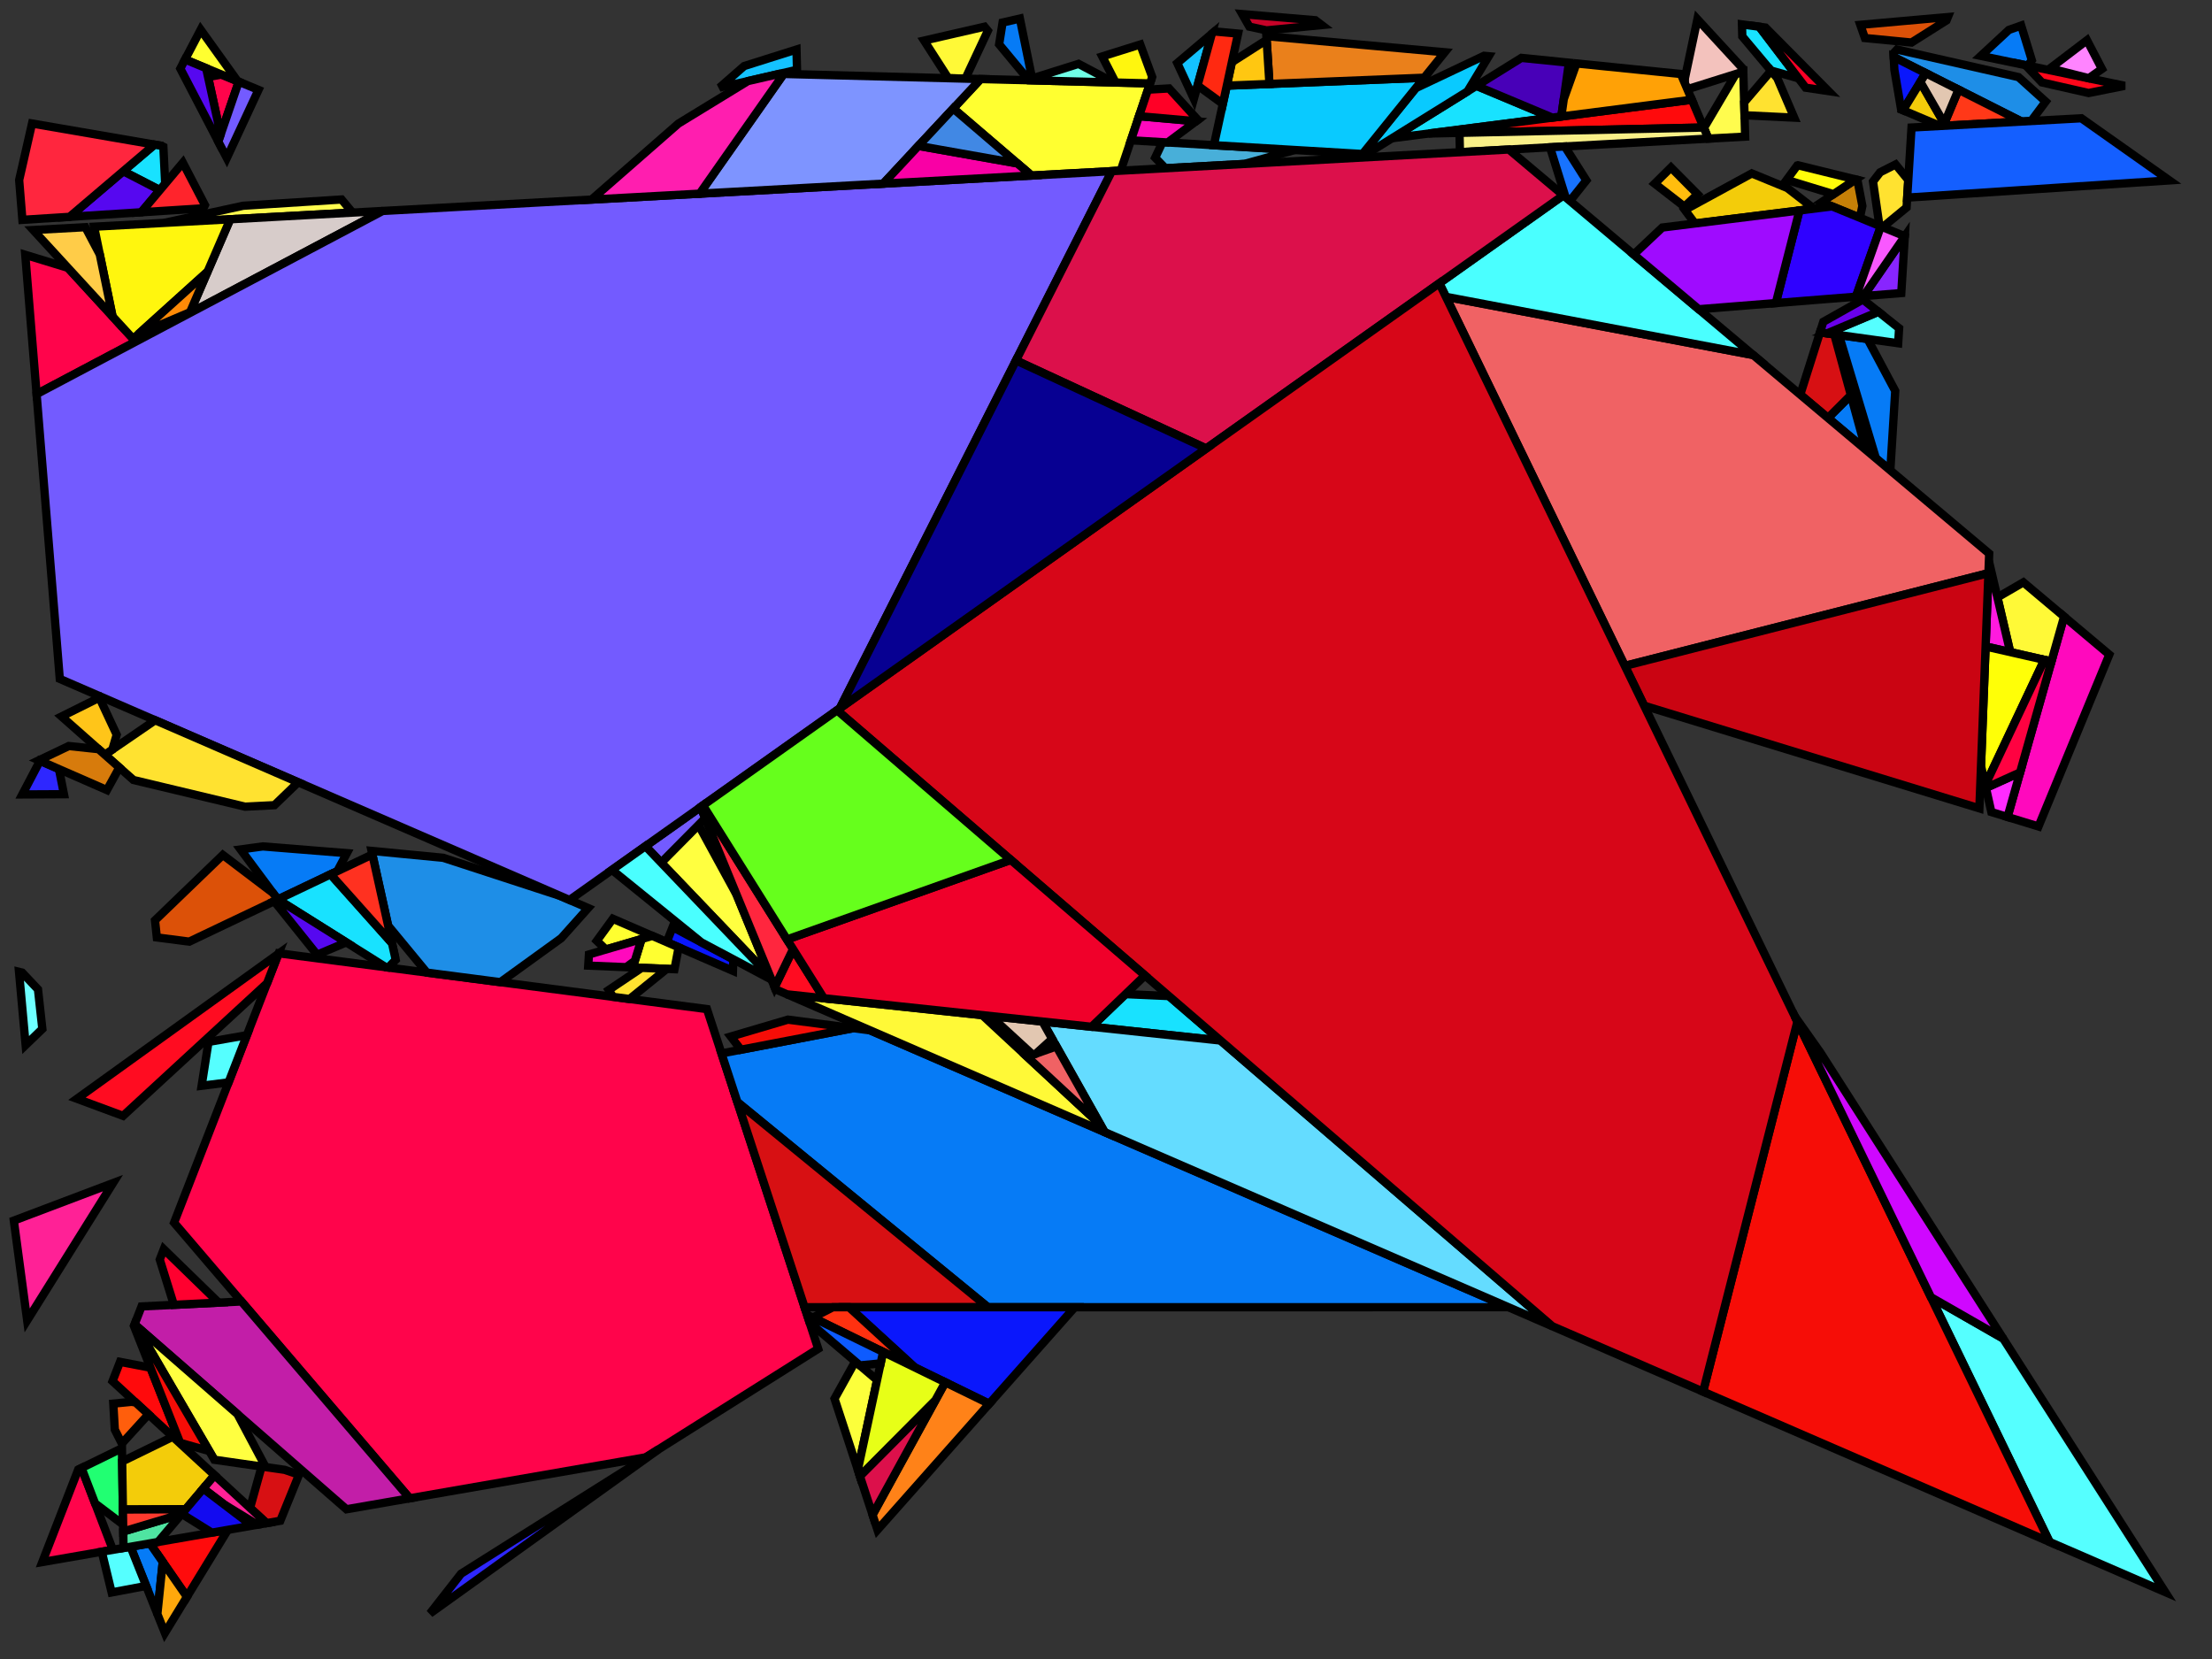 <?xml version="1.0" encoding="iso-8859-1" standalone="no"?>
<!DOCTYPE svg PUBLIC "-//W3C//DTD SVG 1.0//EN" "http://www.w3.org/TR/2001/REC-SVG-20010904/DTD/svg10.dtd">
<svg xmlns="http://www.w3.org/2000/svg" width="800" height="600">
<rect width="100%" height="100%" fill="#333333" stroke="none"/>
<path style="fill:rgb(0, 0, 0);fill-opacity:0.0;fill-rule:evenodd;stroke:rgb(0, 0, 0);stroke-width:0.0;" d="M 0, 600 L 800, 600 L 800, 0 L 0, 0 z "/>
<path style="fill:rgb(255, 4, 75);fill-opacity:1.0;fill-rule:evenodd;stroke:rgb(0, 0, 0);stroke-width:3.0;" d="M 40.822, 560.508 L 15.297, 564.938 L 28.28, 531.505 L 29.485, 530.915 z "/>
<path style="fill:rgb(255, 4, 75);fill-opacity:1.0;fill-rule:evenodd;stroke:rgb(0, 0, 0);stroke-width:3.0;" d="M 86.35, 29.549 L 79.8, 48.659 L 75.251, 27.852 L 80.119, 26.969 z "/>
<path style="fill:rgb(255, 4, 75);fill-opacity:1.0;fill-rule:evenodd;stroke:rgb(0, 0, 0);stroke-width:3.0;" d="M 24.582, 96.874 L 49.082, 123.566 L 13.236, 142.539 L 9.132, 92.158 z "/>
<path style="fill:rgb(255, 4, 75);fill-opacity:1.0;fill-rule:evenodd;stroke:rgb(0, 0, 0);stroke-width:3.0;" d="M 255.681, 364.952 L 295.91, 487.803 L 233.593, 527.055 L 148.171, 541.879 L 62.96, 442.194 L 100.789, 344.773 z "/>
<path style="fill:rgb(72, 175, 217);fill-opacity:1.0;fill-rule:evenodd;stroke:rgb(0, 0, 0);stroke-width:3.0;" d="M 468.271, 54.251 L 450.057, 59.289 L 421.464, 60.849 L 417.788, 57.023 L 420.435, 51.418 z "/>
<path style="fill:rgb(194, 30, 168);fill-opacity:1.0;fill-rule:evenodd;stroke:rgb(0, 0, 0);stroke-width:3.0;" d="M 148.171, 541.879 L 125.306, 545.847 L 48.679, 478.97 L 51.195, 472.491 L 87.323, 470.696 z "/>
<path style="fill:rgb(255, 252, 78);fill-opacity:1.0;fill-rule:evenodd;stroke:rgb(0, 0, 0);stroke-width:3.0;" d="M 631.155, 49.407 L 617.871, 50.132 L 616.235, 46.295 L 627.752, 26.772 L 630.488, 25.912 z "/>
<path style="fill:rgb(255, 252, 78);fill-opacity:1.0;fill-rule:evenodd;stroke:rgb(0, 0, 0);stroke-width:3.0;" d="M 127.49, 76.891 L 59.356, 80.609 L 87.923, 74.416 L 123.534, 72.144 z "/>
<path style="fill:rgb(30, 142, 231);fill-opacity:1.0;fill-rule:evenodd;stroke:rgb(0, 0, 0);stroke-width:3.0;" d="M 730.027, 27.889 L 739.846, 36.742 L 734.605, 43.762 L 731.125, 43.952 L 684.877, 20.609 L 684.806, 19.277 L 686.074, 17.916 z "/>
<path style="fill:rgb(30, 142, 231);fill-opacity:1.0;fill-rule:evenodd;stroke:rgb(0, 0, 0);stroke-width:3.0;" d="M 160.299, 310.233 L 202.633, 324.037 L 212.717, 328.411 L 202.98, 339.302 L 180.965, 355.218 L 154.383, 351.755 L 140.369, 334.764 L 134.383, 307.737 z "/>
<path style="fill:rgb(255, 11, 12);fill-opacity:1.0;fill-rule:evenodd;stroke:rgb(0, 0, 0);stroke-width:3.0;" d="M 67.608, 577.515 L 54.216, 558.184 L 82.407, 553.292 z "/>
<path style="fill:rgb(255, 255, 64);fill-opacity:1.0;fill-rule:evenodd;stroke:rgb(0, 0, 0);stroke-width:3.0;" d="M 266.412, 323.6 L 278.606, 353.288 L 239.114, 311.976 L 252.629, 298.335 z "/>
<path style="fill:rgb(255, 255, 64);fill-opacity:1.0;fill-rule:evenodd;stroke:rgb(0, 0, 0);stroke-width:3.0;" d="M 85.878, 511.436 L 96.065, 530.595 L 77.516, 527.936 L 49.261, 479.477 z "/>
<path style="fill:rgb(6, 123, 246);fill-opacity:1.0;fill-rule:evenodd;stroke:rgb(0, 0, 0);stroke-width:3.0;" d="M 675.425, 122.598 L 685.436, 141.374 L 683.657, 170.125 L 678.44, 165.736 L 665.069, 121.159 z "/>
<path style="fill:rgb(6, 123, 246);fill-opacity:1.0;fill-rule:evenodd;stroke:rgb(0, 0, 0);stroke-width:3.0;" d="M 125.445, 308.557 L 121.987, 315.069 L 100.467, 325.312 L 87.005, 307.207 L 95.046, 306.118 z "/>
<path style="fill:rgb(6, 123, 246);fill-opacity:1.0;fill-rule:evenodd;stroke:rgb(0, 0, 0);stroke-width:3.0;" d="M 58.86, 564.887 L 56.913, 583.729 L 47.213, 559.399 L 54.216, 558.184 z "/>
<path style="fill:rgb(6, 123, 246);fill-opacity:1.0;fill-rule:evenodd;stroke:rgb(0, 0, 0);stroke-width:3.0;" d="M 314.688, 372.639 L 545.542, 472.769 L 357.302, 472.781 L 266.701, 398.603 L 260.932, 380.986 L 308.614, 371.848 z "/>
<path style="fill:rgb(6, 123, 246);fill-opacity:1.0;fill-rule:evenodd;stroke:rgb(0, 0, 0);stroke-width:3.0;" d="M 373.27, 28.368 L 371.925, 28.79 L 361.35, 16.041 L 362.601, 8.149 L 368.855, 6.711 z "/>
<path style="fill:rgb(6, 123, 246);fill-opacity:1.0;fill-rule:evenodd;stroke:rgb(0, 0, 0);stroke-width:3.0;" d="M 734.842, 21.784 L 733.309, 23.727 L 716.397, 20.21 L 726.526, 10.824 L 730.978, 9.235 z "/>
<path style="fill:rgb(6, 123, 246);fill-opacity:1.0;fill-rule:evenodd;stroke:rgb(0, 0, 0);stroke-width:3.0;" d="M 674.791, 162.665 L 661.121, 151.166 L 669.391, 142.896 z "/>
<path style="fill:rgb(215, 16, 19);fill-opacity:1.0;fill-rule:evenodd;stroke:rgb(0, 0, 0);stroke-width:3.0;" d="M 357.302, 472.781 L 290.993, 472.785 L 266.701, 398.603 z "/>
<path style="fill:rgb(215, 16, 19);fill-opacity:1.0;fill-rule:evenodd;stroke:rgb(0, 0, 0);stroke-width:3.0;" d="M 102.967, 531.585 L 108.137, 533.35 L 101.375, 550 L 96.408, 550.862 L 90.443, 545.365 L 94.615, 530.387 z "/>
<path style="fill:rgb(215, 16, 19);fill-opacity:1.0;fill-rule:evenodd;stroke:rgb(0, 0, 0);stroke-width:3.0;" d="M 663.39, 120.926 L 669.391, 142.896 L 661.121, 151.166 L 651.09, 142.727 L 658.217, 120.208 z "/>
<path style="fill:rgb(215, 204, 202);fill-opacity:1.0;fill-rule:evenodd;stroke:rgb(0, 0, 0);stroke-width:3.0;" d="M 68.594, 113.239 L 83.254, 79.305 L 138.39, 76.296 z "/>
<path style="fill:rgb(255, 0, 47);fill-opacity:1.0;fill-rule:evenodd;stroke:rgb(0, 0, 0);stroke-width:3.0;" d="M 79.069, 471.106 L 62.885, 471.91 L 57.784, 455.524 L 59.233, 451.793 z "/>
<path style="fill:rgb(10, 23, 252);fill-opacity:1.0;fill-rule:evenodd;stroke:rgb(0, 0, 0);stroke-width:3.0;" d="M 696.477, 26.464 L 688.258, 39.883 L 687.566, 39.591 L 685.124, 25.206 L 684.877, 20.609 z "/>
<path style="fill:rgb(10, 23, 252);fill-opacity:1.0;fill-rule:evenodd;stroke:rgb(0, 0, 0);stroke-width:3.0;" d="M 265.205, 346.954 L 265.08, 351.122 L 241.134, 340.736 L 243.274, 335.294 z "/>
<path style="fill:rgb(10, 23, 252);fill-opacity:1.0;fill-rule:evenodd;stroke:rgb(0, 0, 0);stroke-width:3.0;" d="M 357.759, 507.703 L 330.799, 494.523 L 307.068, 472.784 L 388.703, 472.779 z "/>
<path style="fill:rgb(255, 255, 48);fill-opacity:1.0;fill-rule:evenodd;stroke:rgb(0, 0, 0);stroke-width:3.0;" d="M 415.928, 30.171 L 405.314, 61.731 L 373.073, 63.49 L 344.748, 39.244 L 354.676, 28.586 z "/>
<path style="fill:rgb(255, 255, 48);fill-opacity:1.0;fill-rule:evenodd;stroke:rgb(0, 0, 0);stroke-width:3.0;" d="M 85.95, 29.384 L 66.937, 21.51 L 72.579, 10.742 z "/>
<path style="fill:rgb(255, 255, 48);fill-opacity:1.0;fill-rule:evenodd;stroke:rgb(0, 0, 0);stroke-width:3.0;" d="M 235.926, 338.477 L 219.14, 343.393 L 215.847, 340.268 L 221.653, 332.286 z "/>
<path style="fill:rgb(255, 255, 48);fill-opacity:1.0;fill-rule:evenodd;stroke:rgb(0, 0, 0);stroke-width:3.0;" d="M 245.438, 342.603 L 243.932, 350.522 L 228.873, 349.894 L 232.026, 339.619 L 235.926, 338.477 z "/>
<path style="fill:rgb(24, 226, 255);fill-opacity:1.0;fill-rule:evenodd;stroke:rgb(0, 0, 0);stroke-width:3.0;" d="M 422.746, 360.24 L 441.423, 376.324 L 394.782, 371.352 L 407.072, 359.542 z "/>
<path style="fill:rgb(24, 226, 255);fill-opacity:1.0;fill-rule:evenodd;stroke:rgb(0, 0, 0);stroke-width:3.0;" d="M 636.265, 9.667 L 650.463, 28.331 L 640.461, 25.492 L 630.126, 13.166 L 630.003, 8.827 z "/>
<path style="fill:rgb(24, 226, 255);fill-opacity:1.0;fill-rule:evenodd;stroke:rgb(0, 0, 0);stroke-width:3.0;" d="M 58.385, 52.731 L 59.079, 53.068 L 59.744, 66.455 L 57.814, 68.755 L 44.56, 61.926 L 55.883, 52.3 z "/>
<path style="fill:rgb(24, 226, 255);fill-opacity:1.0;fill-rule:evenodd;stroke:rgb(0, 0, 0);stroke-width:3.0;" d="M 141.773, 341.102 L 143.112, 347.15 L 140.416, 349.936 L 139.569, 349.825 L 100.501, 325.296 L 119.563, 316.223 z "/>
<path style="fill:rgb(24, 226, 255);fill-opacity:1.0;fill-rule:evenodd;stroke:rgb(0, 0, 0);stroke-width:3.0;" d="M 561.43, 42.545 L 503.462, 49.99 L 533.966, 31.044 z "/>
<path style="fill:rgb(115, 91, 255);fill-opacity:1.0;fill-rule:evenodd;stroke:rgb(0, 0, 0);stroke-width:3.0;" d="M 93.485, 32.504 L 82.035, 57.139 L 78.935, 51.183 L 86.35, 29.549 z "/>
<path style="fill:rgb(115, 91, 255);fill-opacity:1.0;fill-rule:evenodd;stroke:rgb(0, 0, 0);stroke-width:3.0;" d="M 255.036, 295.906 L 239.114, 311.976 L 233.43, 306.03 L 253.382, 291.882 z "/>
<path style="fill:rgb(115, 91, 255);fill-opacity:1.0;fill-rule:evenodd;stroke:rgb(0, 0, 0);stroke-width:3.0;" d="M 303.735, 256.177 L 205.985, 325.491 L 21.623, 245.526 L 13.236, 142.539 L 138.39, 76.296 L 402.108, 61.906 z "/>
<path style="fill:rgb(255, 226, 48);fill-opacity:1.0;fill-rule:evenodd;stroke:rgb(0, 0, 0);stroke-width:3.0;" d="M 241.141, 350.406 L 227.694, 361.306 L 221.736, 360.53 L 220.156, 358.047 L 232.078, 350.028 z "/>
<path style="fill:rgb(255, 226, 48);fill-opacity:1.0;fill-rule:evenodd;stroke:rgb(0, 0, 0);stroke-width:3.0;" d="M 690.154, 65.095 L 689.539, 75.044 L 680.906, 82.154 L 679.729, 81.671 L 677.403, 65.639 L 679.978, 62.305 L 685.558, 59.471 z "/>
<path style="fill:rgb(255, 226, 48);fill-opacity:1.0;fill-rule:evenodd;stroke:rgb(0, 0, 0);stroke-width:3.0;" d="M 642.765, 28.24 L 648.898, 42.547 L 630.936, 41.691 L 630.803, 37 L 640.547, 25.595 z "/>
<path style="fill:rgb(255, 226, 48);fill-opacity:1.0;fill-rule:evenodd;stroke:rgb(0, 0, 0);stroke-width:3.0;" d="M 107.847, 282.925 L 99.262, 291.202 L 88.626, 291.745 L 48.259, 282.091 L 37.914, 272.949 L 56.109, 260.484 z "/>
<path style="fill:rgb(100, 220, 255);fill-opacity:1.0;fill-rule:evenodd;stroke:rgb(0, 0, 0);stroke-width:3.0;" d="M 441.423, 376.324 L 561.416, 479.654 L 399.5, 409.425 L 377.014, 369.458 z "/>
<path style="fill:rgb(220, 81, 8);fill-opacity:1.0;fill-rule:evenodd;stroke:rgb(0, 0, 0);stroke-width:3.0;" d="M 703.985, 7.378 L 691.313, 15.385 L 674.469, 13.752 L 672.8, 8.978 L 704.479, 6.164 z "/>
<path style="fill:rgb(220, 81, 8);fill-opacity:1.0;fill-rule:evenodd;stroke:rgb(0, 0, 0);stroke-width:3.0;" d="M 98.7, 322.935 L 100.467, 325.312 L 68.436, 340.558 L 56.717, 339.032 L 56.059, 332.852 L 80.592, 309.201 z "/>
<path style="fill:rgb(255, 246, 14);fill-opacity:1.0;fill-rule:evenodd;stroke:rgb(0, 0, 0);stroke-width:3.0;" d="M 416.71, 27.846 L 415.928, 30.171 L 403.473, 29.849 L 398.63, 20.411 L 412.388, 16.094 z "/>
<path style="fill:rgb(255, 246, 14);fill-opacity:1.0;fill-rule:evenodd;stroke:rgb(0, 0, 0);stroke-width:3.0;" d="M 75.069, 98.251 L 48.147, 122.547 L 40.7, 114.434 L 34.027, 81.991 L 83.254, 79.305 z "/>
<path style="fill:rgb(255, 10, 12);fill-opacity:1.0;fill-rule:evenodd;stroke:rgb(0, 0, 0);stroke-width:3.0;" d="M 54.408, 494.644 L 65.296, 522.195 L 40.697, 499.527 L 43.413, 492.532 z "/>
<path style="fill:rgb(255, 10, 12);fill-opacity:1.0;fill-rule:evenodd;stroke:rgb(0, 0, 0);stroke-width:3.0;" d="M 616.162, 46.124 L 516.7, 48.29 L 611.872, 36.067 z "/>
<path style="fill:rgb(74, 255, 255);fill-opacity:1.0;fill-rule:evenodd;stroke:rgb(0, 0, 0);stroke-width:3.0;" d="M 278.606, 353.288 L 279.022, 354.3 L 253.646, 340.808 L 221.324, 314.614 L 233.43, 306.03 z "/>
<path style="fill:rgb(197, 128, 7);fill-opacity:1.0;fill-rule:evenodd;stroke:rgb(0, 0, 0);stroke-width:3.0;" d="M 671.74, 65.051 L 673.546, 74.48 L 672.655, 78.767 L 658.835, 73.095 L 671.099, 64.893 z "/>
<path style="fill:rgb(255, 130, 24);fill-opacity:1.0;fill-rule:evenodd;stroke:rgb(0, 0, 0);stroke-width:3.0;" d="M 357.759, 507.703 L 317.358, 553.299 L 315.569, 547.837 L 341.861, 499.931 z "/>
<path style="fill:rgb(46, 39, 255);fill-opacity:1.0;fill-rule:evenodd;stroke:rgb(0, 0, 0);stroke-width:3.0;" d="M 21.324, 278.152 L 23.13, 287.241 L 8.069, 287.321 L 14.458, 275.15 z "/>
<path style="fill:rgb(46, 39, 255);fill-opacity:1.0;fill-rule:evenodd;stroke:rgb(0, 0, 0);stroke-width:3.0;" d="M 155.501, 583.551 L 166.751, 569.156 L 238.247, 524.123 z "/>
<path style="fill:rgb(255, 168, 12);fill-opacity:1.0;fill-rule:evenodd;stroke:rgb(0, 0, 0);stroke-width:3.0;" d="M 67.608, 577.515 L 59.638, 590.562 L 56.913, 583.729 L 58.86, 564.887 z "/>
<path style="fill:rgb(255, 9, 189);fill-opacity:1.0;fill-rule:evenodd;stroke:rgb(0, 0, 0);stroke-width:3.0;" d="M 229.602, 347.517 L 226.462, 349.794 L 212.743, 349.222 L 213, 345.192 L 232.026, 339.619 z "/>
<path style="fill:rgb(255, 9, 189);fill-opacity:1.0;fill-rule:evenodd;stroke:rgb(0, 0, 0);stroke-width:3.0;" d="M 432.572, 43.847 L 422.31, 51.529 L 409.01, 50.742 L 411.945, 42.013 z "/>
<path style="fill:rgb(255, 9, 189);fill-opacity:1.0;fill-rule:evenodd;stroke:rgb(0, 0, 0);stroke-width:3.0;" d="M 762.859, 236.755 L 737.247, 298.902 L 726.044, 295.471 L 746.508, 222.999 z "/>
<path style="fill:rgb(255, 7, 26);fill-opacity:1.0;fill-rule:evenodd;stroke:rgb(0, 0, 0);stroke-width:3.0;" d="M 768.422, 31.03 L 755.383, 33.642 L 738.465, 29.804 L 732.571, 23.574 z "/>
<path style="fill:rgb(255, 249, 55);fill-opacity:1.0;fill-rule:evenodd;stroke:rgb(0, 0, 0);stroke-width:3.0;" d="M 355.261, 367.14 L 398.038, 406.825 L 399.5, 409.425 L 284.658, 359.614 z "/>
<path style="fill:rgb(255, 249, 55);fill-opacity:1.0;fill-rule:evenodd;stroke:rgb(0, 0, 0);stroke-width:3.0;" d="M 746.508, 222.999 L 741.925, 239.231 L 727.025, 235.837 L 722.39, 216.053 L 731.774, 210.604 z "/>
<path style="fill:rgb(255, 249, 55);fill-opacity:1.0;fill-rule:evenodd;stroke:rgb(0, 0, 0);stroke-width:3.0;" d="M 357.271, 11.124 L 349.149, 28.443 L 342.965, 28.282 L 334.217, 14.674 L 356.052, 9.654 z "/>
<path style="fill:rgb(72, 0, 184);fill-opacity:1.0;fill-rule:evenodd;stroke:rgb(0, 0, 0);stroke-width:3.0;" d="M 567.418, 22.671 L 564.677, 42.128 L 561.43, 42.545 L 533.966, 31.044 L 550.24, 20.936 z "/>
<path style="fill:rgb(86, 8, 240);fill-opacity:1.0;fill-rule:evenodd;stroke:rgb(0, 0, 0);stroke-width:3.0;" d="M 125.231, 340.823 L 114.688, 345.286 L 99.168, 325.93 L 100.501, 325.296 z "/>
<path style="fill:rgb(86, 8, 240);fill-opacity:1.0;fill-rule:evenodd;stroke:rgb(0, 0, 0);stroke-width:3.0;" d="M 57.814, 68.755 L 51.09, 76.767 L 25.155, 78.422 L 44.56, 61.926 z "/>
<path style="fill:rgb(86, 8, 240);fill-opacity:1.0;fill-rule:evenodd;stroke:rgb(0, 0, 0);stroke-width:3.0;" d="M 74.554, 24.665 L 79.8, 48.659 L 78.935, 51.183 L 65.21, 24.808 L 66.937, 21.51 z "/>
<path style="fill:rgb(9, 202, 255);fill-opacity:1.0;fill-rule:evenodd;stroke:rgb(0, 0, 0);stroke-width:3.0;" d="M 538.414, 20.337 L 530.735, 33.051 L 494.136, 55.783 L 492.776, 55.702 L 512.022, 31.881 L 536.715, 20.184 z "/>
<path style="fill:rgb(9, 202, 255);fill-opacity:1.0;fill-rule:evenodd;stroke:rgb(0, 0, 0);stroke-width:3.0;" d="M 492.776, 55.702 L 439.018, 52.519 L 443.687, 30.982 L 515.071, 28.107 z "/>
<path style="fill:rgb(234, 128, 27);fill-opacity:1.0;fill-rule:evenodd;stroke:rgb(0, 0, 0);stroke-width:3.0;" d="M 522.509, 18.901 L 515.071, 28.107 L 459.112, 30.36 L 458.009, 13.075 z "/>
<path style="fill:rgb(249, 240, 136);fill-opacity:1.0;fill-rule:evenodd;stroke:rgb(0, 0, 0);stroke-width:3.0;" d="M 617.871, 50.132 L 528.009, 55.036 L 527.843, 48.047 L 616.162, 46.124 z "/>
<path style="fill:rgb(255, 36, 44);fill-opacity:1.0;fill-rule:evenodd;stroke:rgb(0, 0, 0);stroke-width:3.0;" d="M 74.118, 74.171 L 73.579, 75.332 L 51.09, 76.767 L 66.136, 58.839 z "/>
<path style="fill:rgb(255, 0, 38);fill-opacity:1.0;fill-rule:evenodd;stroke:rgb(0, 0, 0);stroke-width:3.0;" d="M 433.218, 43.363 L 432.572, 43.847 L 411.945, 42.013 L 415.169, 32.428 L 422.808, 31.98 z "/>
<path style="fill:rgb(255, 0, 38);fill-opacity:1.0;fill-rule:evenodd;stroke:rgb(0, 0, 0);stroke-width:3.0;" d="M 638.514, 9.969 L 661.298, 32.947 L 653.033, 31.71 L 636.265, 9.667 z "/>
<path style="fill:rgb(33, 255, 114);fill-opacity:1.0;fill-rule:evenodd;stroke:rgb(0, 0, 0);stroke-width:3.0;" d="M 44.536, 551.393 L 34.398, 543.739 L 29.485, 530.915 L 44.105, 523.766 z "/>
<path style="fill:rgb(243, 194, 189);fill-opacity:1.0;fill-rule:evenodd;stroke:rgb(0, 0, 0);stroke-width:3.0;" d="M 630.461, 24.96 L 630.488, 25.912 L 610.253, 32.271 L 609.341, 30.131 L 609.366, 28.308 L 613.89, 6.959 z "/>
<path style="fill:rgb(255, 138, 7);fill-opacity:1.0;fill-rule:evenodd;stroke:rgb(0, 0, 0);stroke-width:3.0;" d="M 68.737, 112.908 L 49.976, 120.896 L 75.069, 98.251 z "/>
<path style="fill:rgb(255, 161, 6);fill-opacity:1.0;fill-rule:evenodd;stroke:rgb(0, 0, 0);stroke-width:3.0;" d="M 607.903, 26.76 L 611.872, 36.067 L 564.677, 42.128 L 565.569, 35.799 L 570.152, 22.947 z "/>
<path style="fill:rgb(255, 199, 17);fill-opacity:1.0;fill-rule:evenodd;stroke:rgb(0, 0, 0);stroke-width:3.0;" d="M 459.112, 30.36 L 443.687, 30.982 L 445.529, 22.482 L 458.096, 14.44 z "/>
<path style="fill:rgb(255, 252, 10);fill-opacity:1.0;fill-rule:evenodd;stroke:rgb(0, 0, 0);stroke-width:3.0;" d="M 671.099, 64.893 L 663.117, 70.231 L 646.17, 65.058 L 650.013, 59.836 L 650.243, 59.769 z "/>
<path style="fill:rgb(85, 255, 255);fill-opacity:1.0;fill-rule:evenodd;stroke:rgb(0, 0, 0);stroke-width:3.0;" d="M 82.663, 391.452 L 72.924, 392.685 L 75.403, 376.831 L 89.29, 374.386 z "/>
<path style="fill:rgb(85, 255, 255);fill-opacity:1.0;fill-rule:evenodd;stroke:rgb(0, 0, 0);stroke-width:3.0;" d="M 724.484, 484.107 L 783.087, 575.801 L 741.26, 557.658 L 698.346, 469.146 z "/>
<path style="fill:rgb(85, 255, 255);fill-opacity:1.0;fill-rule:evenodd;stroke:rgb(0, 0, 0);stroke-width:3.0;" d="M 686.838, 118.708 L 686.502, 124.136 L 660.811, 120.568 L 679.358, 112.768 z "/>
<path style="fill:rgb(85, 255, 255);fill-opacity:1.0;fill-rule:evenodd;stroke:rgb(0, 0, 0);stroke-width:3.0;" d="M 52.865, 573.574 L 40.376, 575.921 L 36.809, 561.205 L 47.213, 559.399 z "/>
<path style="fill:rgb(24, 115, 255);fill-opacity:1.0;fill-rule:evenodd;stroke:rgb(0, 0, 0);stroke-width:3.0;" d="M 573.722, 65.238 L 567.817, 72.671 L 566.194, 71.306 L 560.587, 53.258 L 565.935, 52.966 z "/>
<path style="fill:rgb(255, 12, 33);fill-opacity:1.0;fill-rule:evenodd;stroke:rgb(0, 0, 0);stroke-width:3.0;" d="M 297.953, 361.031 L 284.658, 359.614 L 280.457, 357.792 L 280.151, 357.047 L 286.821, 343.264 z "/>
<path style="fill:rgb(255, 12, 33);fill-opacity:1.0;fill-rule:evenodd;stroke:rgb(0, 0, 0);stroke-width:3.0;" d="M 96.588, 355.592 L 44.509, 403.565 L 27.833, 397.383 L 100.728, 344.93 z "/>
<path style="fill:rgb(20, 194, 255);fill-opacity:1.0;fill-rule:evenodd;stroke:rgb(0, 0, 0);stroke-width:3.0;" d="M 288.248, 25.241 L 260.227, 31.683 L 269.133, 23.89 L 288.063, 17.914 z "/>
<path style="fill:rgb(20, 194, 255);fill-opacity:1.0;fill-rule:evenodd;stroke:rgb(0, 0, 0);stroke-width:3.0;" d="M 431.78, 35.734 L 425.775, 22.81 L 438.266, 12.228 z "/>
<path style="fill:rgb(255, 26, 223);fill-opacity:1.0;fill-rule:evenodd;stroke:rgb(0, 0, 0);stroke-width:3.0;" d="M 727.025, 235.837 L 718.122, 233.809 L 719.311, 202.914 z "/>
<path style="fill:rgb(246, 13, 7);fill-opacity:1.0;fill-rule:evenodd;stroke:rgb(0, 0, 0);stroke-width:3.0;" d="M 741.26, 557.658 L 615.948, 503.306 L 650.042, 369.516 z "/>
<path style="fill:rgb(246, 13, 7);fill-opacity:1.0;fill-rule:evenodd;stroke:rgb(0, 0, 0);stroke-width:3.0;" d="M 308.614, 371.848 L 267.945, 379.642 L 264.308, 374.872 L 284.972, 368.768 z "/>
<path style="fill:rgb(246, 13, 7);fill-opacity:1.0;fill-rule:evenodd;stroke:rgb(0, 0, 0);stroke-width:3.0;" d="M 49.261, 479.477 L 75.679, 524.786 L 65.147, 521.815 L 48.449, 479.564 L 48.679, 478.97 z "/>
<path style="fill:rgb(255, 197, 25);fill-opacity:1.0;fill-rule:evenodd;stroke:rgb(0, 0, 0);stroke-width:3.0;" d="M 42.204, 265.721 L 40.625, 271.092 L 37.914, 272.949 L 22.266, 259.122 L 35.935, 252.317 z "/>
<path style="fill:rgb(243, 204, 10);fill-opacity:1.0;fill-rule:evenodd;stroke:rgb(0, 0, 0);stroke-width:3.0;" d="M 646.413, 67.997 L 656.053, 75.467 L 613.01, 80.82 L 609.356, 75.915 L 633.555, 62.72 z "/>
<path style="fill:rgb(243, 204, 10);fill-opacity:1.0;fill-rule:evenodd;stroke:rgb(0, 0, 0);stroke-width:3.0;" d="M 703.189, 44.678 L 702.848, 45.495 L 701.663, 45.56 L 688.258, 39.883 L 694.53, 29.642 z "/>
<path style="fill:rgb(243, 204, 10);fill-opacity:1.0;fill-rule:evenodd;stroke:rgb(0, 0, 0);stroke-width:3.0;" d="M 77.602, 533.534 L 67.176, 545.837 L 44.451, 545.941 L 44.18, 528.554 L 62.495, 519.613 z "/>
<path style="fill:rgb(255, 255, 7);fill-opacity:1.0;fill-rule:evenodd;stroke:rgb(0, 0, 0);stroke-width:3.0;" d="M 739.355, 238.645 L 718.009, 283.894 L 716.46, 276.97 L 718.122, 233.809 z "/>
<path style="fill:rgb(110, 255, 255);fill-opacity:1.0;fill-rule:evenodd;stroke:rgb(0, 0, 0);stroke-width:3.0;" d="M 8.021, 351.762 L 13.737, 357.82 L 15.316, 372.132 L 9.275, 377.956 L 6.875, 351.477 z "/>
<path style="fill:rgb(240, 98, 100);fill-opacity:1.0;fill-rule:evenodd;stroke:rgb(0, 0, 0);stroke-width:3.0;" d="M 634.059, 128.399 L 719.416, 200.207 L 719.143, 207.287 L 587.651, 240.83 L 522.931, 107.341 z "/>
<path style="fill:rgb(240, 98, 100);fill-opacity:1.0;fill-rule:evenodd;stroke:rgb(0, 0, 0);stroke-width:3.0;" d="M 398.038, 406.825 L 371.48, 382.187 L 382.073, 378.45 z "/>
<path style="fill:rgb(255, 49, 16);fill-opacity:1.0;fill-rule:evenodd;stroke:rgb(0, 0, 0);stroke-width:3.0;" d="M 330.799, 494.523 L 293.94, 476.503 L 301.23, 472.785 L 307.068, 472.784 z "/>
<path style="fill:rgb(255, 56, 24);fill-opacity:1.0;fill-rule:evenodd;stroke:rgb(0, 0, 0);stroke-width:3.0;" d="M 731.125, 43.952 L 702.848, 45.495 L 708.31, 32.436 z "/>
<path style="fill:rgb(255, 33, 150);fill-opacity:1.0;fill-rule:evenodd;stroke:rgb(0, 0, 0);stroke-width:3.0;" d="M 96.408, 550.862 L 93.071, 551.441 L 81.008, 544.071 L 73.507, 538.366 L 77.602, 533.534 z "/>
<path style="fill:rgb(255, 33, 150);fill-opacity:1.0;fill-rule:evenodd;stroke:rgb(0, 0, 0);stroke-width:3.0;" d="M 9.829, 477.546 L 5.001, 441.447 L 40.86, 427.883 z "/>
<path style="fill:rgb(112, 255, 231);fill-opacity:1.0;fill-rule:evenodd;stroke:rgb(0, 0, 0);stroke-width:3.0;" d="M 402.825, 29.832 L 372.13, 29.037 L 371.925, 28.79 L 390.065, 23.098 z "/>
<path style="fill:rgb(79, 228, 161);fill-opacity:1.0;fill-rule:evenodd;stroke:rgb(0, 0, 0);stroke-width:3.0;" d="M 57.143, 557.676 L 44.668, 559.841 L 44.575, 553.881 L 65.721, 547.553 z "/>
<path style="fill:rgb(255, 58, 46);fill-opacity:1.0;fill-rule:evenodd;stroke:rgb(0, 0, 0);stroke-width:3.0;" d="M 65.721, 547.553 L 44.575, 553.881 L 44.451, 545.941 L 67.176, 545.837 z "/>
<path style="fill:rgb(252, 255, 59);fill-opacity:1.0;fill-rule:evenodd;stroke:rgb(0, 0, 0);stroke-width:3.0;" d="M 317.207, 499.112 L 310.249, 531.591 L 301.82, 505.851 L 309.305, 492.386 z "/>
<path style="fill:rgb(74, 255, 255);fill-opacity:1.0;fill-rule:evenodd;stroke:rgb(0, 0, 0);stroke-width:3.0;" d="M 634.059, 128.399 L 522.931, 107.341 L 520.553, 102.434 L 565.397, 70.636 z "/>
<path style="fill:rgb(220, 16, 75);fill-opacity:1.0;fill-rule:evenodd;stroke:rgb(0, 0, 0);stroke-width:3.0;" d="M 565.397, 70.636 L 436.256, 162.208 L 367.445, 130.359 L 402.108, 61.906 L 545.705, 54.07 z "/>
<path style="fill:rgb(220, 16, 75);fill-opacity:1.0;fill-rule:evenodd;stroke:rgb(0, 0, 0);stroke-width:3.0;" d="M 315.569, 547.837 L 310.988, 533.848 L 338.316, 506.391 z "/>
<path style="fill:rgb(231, 255, 23);fill-opacity:1.0;fill-rule:evenodd;stroke:rgb(0, 0, 0);stroke-width:3.0;" d="M 341.861, 499.931 L 338.316, 506.391 L 310.988, 533.848 L 310.249, 531.591 L 319.385, 488.943 z "/>
<path style="fill:rgb(255, 43, 255);fill-opacity:1.0;fill-rule:evenodd;stroke:rgb(0, 0, 0);stroke-width:3.0;" d="M 726.044, 295.471 L 720.199, 293.681 L 718.244, 284.946 L 730.593, 279.361 z "/>
<path style="fill:rgb(255, 2, 65);fill-opacity:1.0;fill-rule:evenodd;stroke:rgb(0, 0, 0);stroke-width:3.0;" d="M 741.925, 239.231 L 730.593, 279.361 L 718.244, 284.946 L 718.009, 283.894 L 739.355, 238.645 z "/>
<path style="fill:rgb(199, 2, 40);fill-opacity:1.0;fill-rule:evenodd;stroke:rgb(0, 0, 0);stroke-width:3.0;" d="M 475.719, 7.317 L 478.02, 9.064 L 458.053, 10.986 L 451.851, 9.638 L 449.257, 5.099 z "/>
<path style="fill:rgb(202, 4, 18);fill-opacity:1.0;fill-rule:evenodd;stroke:rgb(0, 0, 0);stroke-width:3.0;" d="M 715.867, 292.355 L 594.632, 255.228 L 587.651, 240.83 L 719.143, 207.287 z "/>
<path style="fill:rgb(126, 148, 255);fill-opacity:1.0;fill-rule:evenodd;stroke:rgb(0, 0, 0);stroke-width:3.0;" d="M 354.676, 28.586 L 319.436, 66.417 L 253.041, 70.04 L 283.431, 26.742 z "/>
<path style="fill:rgb(255, 30, 175);fill-opacity:1.0;fill-rule:evenodd;stroke:rgb(0, 0, 0);stroke-width:3.0;" d="M 283.431, 26.742 L 253.041, 70.04 L 213.955, 72.173 L 245.361, 44.691 L 270.479, 29.326 L 281.895, 26.702 z "/>
<path style="fill:rgb(19, 11, 240);fill-opacity:1.0;fill-rule:evenodd;stroke:rgb(0, 0, 0);stroke-width:3.0;" d="M 91.138, 551.776 L 76.597, 554.3 L 65.741, 547.53 L 73.507, 538.366 z "/>
<path style="fill:rgb(255, 204, 72);fill-opacity:1.0;fill-rule:evenodd;stroke:rgb(0, 0, 0);stroke-width:3.0;" d="M 36.088, 92.011 L 40.7, 114.434 L 12.023, 83.192 L 30.875, 82.163 z "/>
<path style="fill:rgb(255, 132, 255);fill-opacity:1.0;fill-rule:evenodd;stroke:rgb(0, 0, 0);stroke-width:3.0;" d="M 760.199, 24.936 L 755.442, 28.283 L 741.421, 24.73 L 754.786, 14.548 z "/>
<path style="fill:rgb(255, 38, 62);fill-opacity:1.0;fill-rule:evenodd;stroke:rgb(0, 0, 0);stroke-width:3.0;" d="M 286.821, 343.264 L 280.151, 357.047 L 253.382, 291.882 L 254.246, 291.269 z "/>
<path style="fill:rgb(255, 38, 62);fill-opacity:1.0;fill-rule:evenodd;stroke:rgb(0, 0, 0);stroke-width:3.0;" d="M 55.883, 52.3 L 25.155, 78.422 L 8.102, 79.51 L 6.93, 65.114 L 11.586, 44.666 z "/>
<path style="fill:rgb(255, 41, 17);fill-opacity:1.0;fill-rule:evenodd;stroke:rgb(0, 0, 0);stroke-width:3.0;" d="M 447.769, 12.15 L 442.256, 37.584 L 433.108, 30.919 L 438.266, 12.228 L 439.264, 11.382 z "/>
<path style="fill:rgb(215, 6, 24);fill-opacity:1.0;fill-rule:evenodd;stroke:rgb(0, 0, 0);stroke-width:3.0;" d="M 650.042, 369.516 L 615.948, 503.306 L 561.416, 479.654 L 302.73, 256.89 L 520.553, 102.434 z "/>
<path style="fill:rgb(226, 199, 177);fill-opacity:1.0;fill-rule:evenodd;stroke:rgb(0, 0, 0);stroke-width:3.0;" d="M 377.014, 369.458 L 380.549, 375.741 L 374.672, 381.061 L 373.517, 381.468 L 358.273, 367.461 z "/>
<path style="fill:rgb(226, 199, 177);fill-opacity:1.0;fill-rule:evenodd;stroke:rgb(0, 0, 0);stroke-width:3.0;" d="M 708.31, 32.436 L 703.189, 44.678 L 694.53, 29.642 L 696.477, 26.464 z "/>
<path style="fill:rgb(47, 1, 255);fill-opacity:1.0;fill-rule:evenodd;stroke:rgb(0, 0, 0);stroke-width:3.0;" d="M 680.228, 81.875 L 671.226, 107.3 L 642.247, 109.613 L 650.798, 76.12 L 662.622, 74.65 z "/>
<path style="fill:rgb(159, 11, 255);fill-opacity:1.0;fill-rule:evenodd;stroke:rgb(0, 0, 0);stroke-width:3.0;" d="M 642.247, 109.613 L 614.373, 111.838 L 590.846, 92.046 L 601.188, 82.291 L 650.798, 76.12 z "/>
<path style="fill:rgb(249, 0, 165);fill-opacity:1.0;fill-rule:evenodd;stroke:rgb(0, 0, 0);stroke-width:3.0;" d="M 367.939, 59.096 L 373.073, 63.49 L 319.436, 66.417 L 332.16, 52.757 z "/>
<path style="fill:rgb(65, 136, 228);fill-opacity:1.0;fill-rule:evenodd;stroke:rgb(0, 0, 0);stroke-width:3.0;" d="M 367.939, 59.096 L 332.16, 52.757 L 344.748, 39.244 z "/>
<path style="fill:rgb(207, 7, 255);fill-opacity:1.0;fill-rule:evenodd;stroke:rgb(0, 0, 0);stroke-width:3.0;" d="M 658.396, 380.703 L 724.484, 484.107 L 698.346, 469.146 L 649.066, 367.502 z "/>
<path style="fill:rgb(255, 49, 32);fill-opacity:1.0;fill-rule:evenodd;stroke:rgb(0, 0, 0);stroke-width:3.0;" d="M 141.773, 341.102 L 119.563, 316.223 L 134.67, 309.032 z "/>
<path style="fill:rgb(13, 91, 255);fill-opacity:1.0;fill-rule:evenodd;stroke:rgb(0, 0, 0);stroke-width:3.0;" d="M 319.385, 488.943 L 318.498, 493.087 L 310.978, 493.811 L 292.816, 478.353 L 291.88, 475.495 z "/>
<path style="fill:rgb(20, 95, 255);fill-opacity:1.0;fill-rule:evenodd;stroke:rgb(0, 0, 0);stroke-width:3.0;" d="M 784.581, 65.241 L 689.76, 71.464 L 691.327, 46.124 L 752.757, 42.772 z "/>
<path style="fill:rgb(255, 94, 12);fill-opacity:1.0;fill-rule:evenodd;stroke:rgb(0, 0, 0);stroke-width:3.0;" d="M 49.02, 507.197 L 53.697, 511.506 L 44.066, 522.085 L 41.526, 517.053 L 40.977, 507.638 L 47.515, 506.995 z "/>
<path style="fill:rgb(240, 0, 42);fill-opacity:1.0;fill-rule:evenodd;stroke:rgb(0, 0, 0);stroke-width:3.0;" d="M 414.097, 352.792 L 394.782, 371.352 L 297.953, 361.031 L 284.629, 339.764 L 365.568, 311.002 z "/>
<path style="fill:rgb(102, 255, 28);fill-opacity:1.0;fill-rule:evenodd;stroke:rgb(0, 0, 0);stroke-width:3.0;" d="M 365.568, 311.002 L 284.629, 339.764 L 254.246, 291.269 L 302.73, 256.89 z "/>
<path style="fill:rgb(215, 123, 12);fill-opacity:1.0;fill-rule:evenodd;stroke:rgb(0, 0, 0);stroke-width:3.0;" d="M 35.652, 270.951 L 43.163, 277.588 L 38.672, 285.737 L 14.059, 274.976 L 24.868, 269.809 z "/>
<path style="fill:rgb(255, 189, 14);fill-opacity:1.0;fill-rule:evenodd;stroke:rgb(0, 0, 0);stroke-width:3.0;" d="M 613.942, 70.26 L 609.196, 74.737 L 598.45, 66.411 L 604.331, 60.574 z "/>
<path style="fill:rgb(7, 0, 146);fill-opacity:1.0;fill-rule:evenodd;stroke:rgb(0, 0, 0);stroke-width:3.0;" d="M 436.256, 162.208 L 303.735, 256.177 L 367.445, 130.359 z "/>
<path style="fill:rgb(136, 37, 255);fill-opacity:1.0;fill-rule:evenodd;stroke:rgb(0, 0, 0);stroke-width:3.0;" d="M 687.624, 105.99 L 673.976, 107.08 L 688.894, 85.469 z "/>
<path style="fill:rgb(249, 88, 255);fill-opacity:1.0;fill-rule:evenodd;stroke:rgb(0, 0, 0);stroke-width:3.0;" d="M 688.896, 85.433 L 688.894, 85.469 L 673.976, 107.08 L 671.226, 107.3 L 680.228, 81.875 z "/>
<path style="fill:rgb(105, 0, 234);fill-opacity:1.0;fill-rule:evenodd;stroke:rgb(0, 0, 0);stroke-width:3.0;" d="M 679.358, 112.768 L 660.811, 120.568 L 658.217, 120.208 L 659.428, 116.384 L 673.76, 108.322 z "/>
</svg>